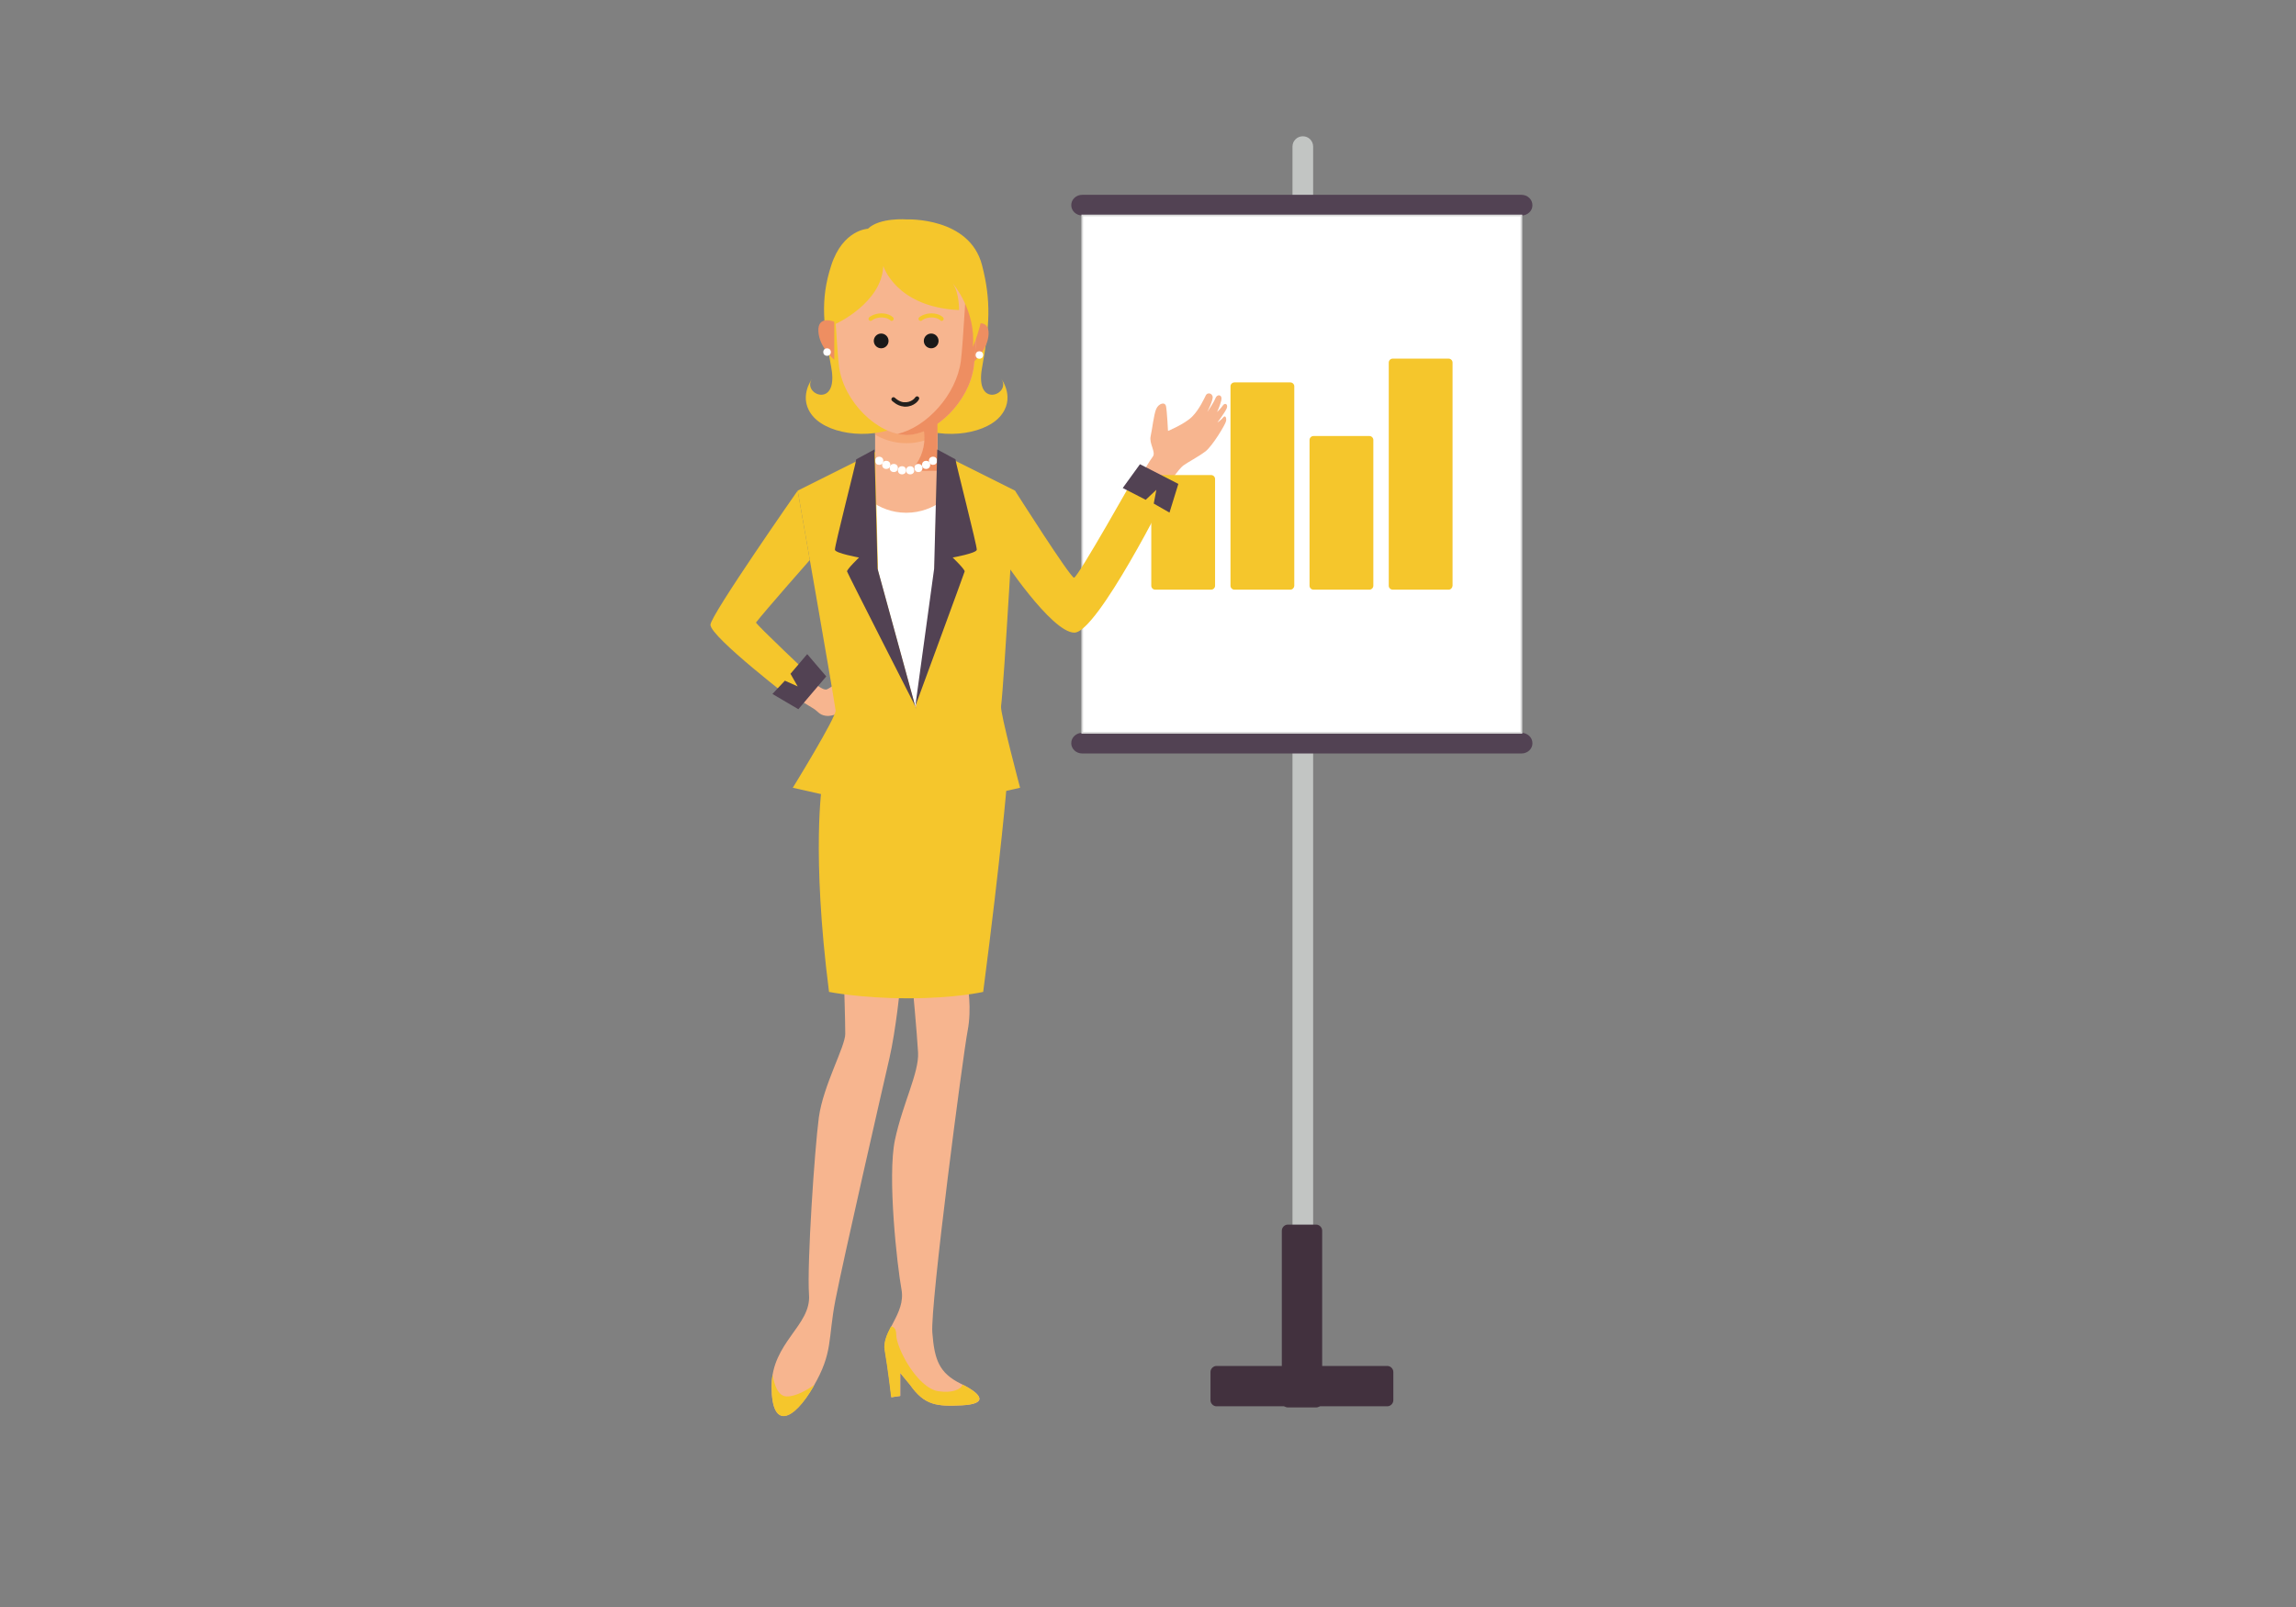 <svg version="1.1" id="Calque_1" xmlns="http://www.w3.org/2000/svg" x="0" y="0" viewBox="0 0 1400 980" xml:space="preserve"><rect x="0" y="0" width="1400" height="980" fill="#808080" stroke="none"/><style>.st1{fill:#42313e}.st2{fill:#524253}.st4{fill:#f7b58f}.st5{fill:#fff}.st7{fill:#f5c62c}.st8{fill:#ee8e61}.st9{fill:#191919}</style><path id="XMLID_111_" d="M794.4 784.1c-3.5 0-6.3-2.8-6.3-6.3V89.4c0-3.5 2.8-6.3 6.3-6.3s6.3 2.8 6.3 6.3v688.3c0 3.5-2.8 6.4-6.3 6.4z" fill="#c2c5c3"/><path id="XMLID_110_" class="st1" d="M802.5 858.3h-17.2c-2 0-3.7-1.7-3.7-3.7V750.5c0-2 1.7-3.7 3.7-3.7h17.2c2 0 3.7 1.7 3.7 3.7v104.1c-.1 2.1-1.7 3.7-3.7 3.7z"/><path id="XMLID_109_" class="st1" d="M738.1 853.9v-17.2c0-2 1.7-3.7 3.7-3.7h104.1c2 0 3.7 1.7 3.7 3.7v17.2c0 2-1.7 3.7-3.7 3.7H741.8c-2 0-3.7-1.7-3.7-3.7z"/><path id="XMLID_108_" class="st2" d="M927.8 131.4H659.9c-3.7 0-6.7-2.8-6.7-6.3s3-6.3 6.7-6.3h267.8c3.7 0 6.7 2.8 6.7 6.3.1 3.4-2.9 6.3-6.6 6.3z"/><path id="XMLID_107_" class="st2" d="M927.8 459.5H659.9c-3.7 0-6.7-2.8-6.7-6.3s3-6.3 6.7-6.3h267.8c3.7 0 6.7 2.8 6.7 6.3.1 3.4-2.9 6.3-6.6 6.3z"/><path id="XMLID_106_" fill="#fff" stroke="#dadada" stroke-miterlimit="10" d="M659.9 131.4h267.8v315.5H659.9z"/><path id="XMLID_101_" class="st4" d="M590 600.8s2.7 14 0 27.9c-2.7 14-22.9 167.5-21.5 184 1.3 16.4 4 24.6 17.5 31.2 13.5 6.6 16.2 12.3.7 13.1s-22.9 0-31.6-12.3l-6.1-7.4v14l-5.4.8s-2-17.2-4-28.7 12.8-22.2 10.1-37-8.7-69-4-91.2 14.8-41.1 14.1-53.4c-.7-12.3-3.4-41.1-3.4-41.1H590v.1z"/><path id="XMLID_100_" class="st4" d="M549 600.8s-2.7 27.4-6.7 44.7-28.2 123.1-32.9 147.3c-4.7 24.3-1.3 31.8-13.4 52.7s-25.5 26.9-25.5 0 24.2-37.1 22.8-55.9c-1.3-18.8 3.4-88.6 6-108.2 2.7-19.6 16.1-43.1 16.1-50.9 0-7.8-.7-29.8-.7-29.8H549v.1z"/><path id="XMLID_97_" class="st4" d="M579.1 283.7h-52.9l-9.1 66.8 41.3 81.6 29.8-81.6z"/><path id="XMLID_96_" class="st4" d="M533.6 258h38.1v29.1h-38.1z"/><path id="XMLID_95_" class="st5" d="M524.4 299.5s10.1 13.2 28.2 13.2 28.6-13.2 28.6-13.2v77.4l-22.9 53.8-33.9-52.3v-78.9z"/><path id="XMLID_94_" d="M533.6 265.1c4 2.3 10.6 5.2 19.1 5.2 8.4 0 15.1-2.9 19.1-5.2V254h-38.1l-.1 11.1z" fill="#f5a673"/><path id="XMLID_140_" class="st7" d="M610.6 231.1c6.3 9.4-16.4 18.5-11.8-6.8 4.6-25.3 5.7-40.6 0-62.6-7.6-29.5-45.9-27.9-45.9-27.9s-16.5-1.3-23.7 5.7c0 0-15.2.5-22.3 22.2-7.1 21.7-4.6 37.3 0 62.6s-18.1 16.2-11.8 6.8c0 0-9.1 12 1 23.2 10.2 11.2 37.5 14.6 56.7 3.4 19.2 11.2 46.5 7.8 56.7-3.4 10.2-11.2 1.1-23.2 1.1-23.2z"/><path id="XMLID_91_" class="st8" d="M508.7 196.2s-10.1-4.2-9.7 5.7 9.7 17.5 9.7 17.5v-23.2z"/><path id="XMLID_89_" class="st8" d="M593.1 198s10.1-4.2 9.7 5.7c-.4 9.9-9.7 17.5-9.7 17.5V198z"/><path id="XMLID_88_" class="st4" d="M552.7 155.1c-2.3-.1-33.2-.8-44.5 19 0 0 2.2 40.3 3.4 49.4 2.8 21.4 23.4 41.5 41 41.7h.2c17.6-.2 38.1-20.3 41-41.7 1.2-9.1 3.4-49.4 3.4-49.4-11.3-19.8-42.2-19.1-44.5-19z"/><circle id="XMLID_46_" class="st5" cx="504.3" cy="214.7" r="2.3"/><circle id="XMLID_45_" class="st5" cx="597.2" cy="216.5" r="2.3"/><path id="XMLID_40_" class="st4" d="M495.2 415.3s6.1 6 9 5.1c1.9-.6 14.1-9.7 16.2-9.8 2.2-.1 11.7 2.9 13.6 3 2 .2 2.8 3.2-2.9 2.8-5.9-.4-9.5-1.3-10-1.3-.6.1-5.5 2.6-5.5 2.6s6.2-.7 7.3-.3c1.2.4 10.9 7.4 12.3 10.1 1.3 2.7-6.3 11.7-10.5 10.4-4.2-1.3-6-5.2-9.4-4.3-3.4.9-8 3.6-11.9 2.9-3.9-.6-4.6-2.7-7.4-4.4-2.8-1.7-8.6-5.3-8.6-5.3l7.8-11.5z"/><circle id="XMLID_222_" class="st9" cx="567.8" cy="207.9" r="4.5"/><circle id="XMLID_221_" class="st9" cx="537.3" cy="207.9" r="4.5"/><path id="XMLID_92_" d="M552 248c-.4 0-.7 0-1.1-.1-4-.4-6.8-3.4-7-3.5-.5-.5-.5-1.3 0-1.8s1.3-.5 1.8 0c0 0 2.4 2.4 5.3 2.7 4.8.4 7-2.8 7.1-3 .4-.6 1.2-.8 1.8-.4.6.4.8 1.2.4 1.7-.1.4-2.7 4.4-8.3 4.4z" fill="#23201d"/><path id="XMLID_386_" class="st8" d="M588.1 164.3c.5.7 1 1.5 1.5 2.3 0 0-2.4 43.6-3.7 53.5-2.8 20.9-21.2 40.6-38.7 44.5 1.8.4 3.6.6 5.4.7h.2c17.6-.2 38.1-20.3 41-41.7 1.2-9.1 3.4-49.4 3.4-49.4-2.4-4.2-5.5-7.4-9.1-9.9z"/><path id="XMLID_385_" class="st8" d="M562.3 258c.9 2.8 1.4 5.8 1.4 8.9 0 7.9-3.2 15-8.4 20.2h16.3V258h-9.3z"/><g id="XMLID_375_"><circle id="XMLID_37_" class="st5" cx="536.1" cy="281" r="2.5"/><circle id="XMLID_36_" class="st5" cx="540.4" cy="283.5" r="2.5"/><circle id="XMLID_35_" class="st5" cx="545" cy="285.4" r="2.5"/><circle id="XMLID_34_" class="st5" cx="550" cy="286.8" r="2.5"/><circle id="XMLID_33_" class="st5" cx="555" cy="286.8" r="2.5"/><circle id="XMLID_32_" class="st5" cx="560" cy="285.4" r="2.5"/><circle id="XMLID_31_" class="st5" cx="564.7" cy="283.5" r="2.5"/><circle id="XMLID_30_" class="st5" cx="568.9" cy="281" r="2.5"/></g><path id="XMLID_99_" class="st4" d="M697.5 287.1s3.3-5.8 5.4-8.6c2.1-2.8-2.3-7.9-1.3-12.4s1.9-13.2 3.4-16.7c1.5-3.4 5.4-4.6 6-1.6s1.2 15 1.2 15 10.2-4.2 14.7-8.7c4.5-4.5 7.5-11.4 8.4-13.1.9-1.7 3.6-1.4 4.1.8.5 2.1-3.3 9.5-3.3 9.5s3.9-5.6 5-8.4c1.1-2.9 4.4-2.3 3.6 1.2-.8 3.5-2.6 7.2-2.6 7.2s2.4-2.3 3.6-4.1c1.2-1.8 3.3-.7 2.3 1.8-1.1 2.6-5.7 8.7-5.7 8.7s2.6-1.8 3.6-3.2c1.1-1.4 2.1 0 1.7 2.3-.5 2.3-8.4 15.3-12.6 18.5-4.2 3.2-10.8 6.6-13.5 8.6s-9.1 11.3-9.1 11.3l-14.9-8.1z"/><path id="XMLID_220_" class="st7" d="M574.2 195.7c-.3 0-.7-.1-.9-.4-.1-.1-1.7-1.7-5.3-1.7-3.7 0-5.8 1.7-5.8 1.8-.5.4-1.3.4-1.8-.1s-.4-1.3.1-1.8c.1-.1 2.8-2.4 7.5-2.4 4.8 0 7 2.4 7.1 2.5.5.5.4 1.3-.1 1.8-.2.2-.5.3-.8.3z"/><path id="XMLID_93_" class="st7" d="M543.7 195.7c-.3 0-.7-.1-.9-.4-.1-.1-1.7-1.7-5.3-1.7-3.7 0-5.8 1.7-5.8 1.8-.5.4-1.3.4-1.8-.1s-.4-1.3.1-1.8c.1-.1 2.8-2.4 7.5-2.4 4.8 0 7 2.4 7.1 2.5.5.5.4 1.3-.1 1.8-.2.2-.5.3-.8.3z"/><path id="XMLID_49_" class="st7" d="M538.6 162.2s7.6 25.1 46.2 26.9c0 0 .2-10.4-3.8-16.2 0 0 14.3 16.5 12.2 38.7 0 0 9.9-22 6.3-42.1-3.7-20.1-54.6-25-62.4-18 0 0-27.5-.1-29.6 21.4s2.1 24.6 2.1 24.6 28-12.6 29-35.3z"/><path id="XMLID_38_" class="st7" d="M548.9 837.3l6.1 7.4c8.7 12.3 16.2 13.1 31.6 12.3 15-.8 12.9-6.3.4-12.6-1.3 2.9-6.1 5.3-14.9 4-12.8-2-25.6-26.4-25.6-34.4 0-3.7-1.5-4.9-3.2-5.1-2.6 4.9-4.7 9.7-3.9 14.5 2 11.5 4 28.7 4 28.7l5.4-.8v-14h.1z"/><path id="XMLID_29_" class="st7" d="M496.5 844.6c-4.3 3-11.1 7-16.7 7-5.5 0-7.8-7.4-8.7-13.4-.4 2.3-.6 4.8-.6 7.4 0 26.9 13.4 20.9 25.5 0 .1-.4.3-.7.5-1z"/><path id="XMLID_98_" class="st7" d="M613.9 478.3l-59.9 11v-.1l-.2.1-.2-.1v.1l-52.3-11s-6.7 41.4 4.2 126.6c0 0 19.3 3.9 48 3.9h.4c28.8 0 45.6-3.9 45.6-3.9 11.1-85.2 14.4-126.6 14.4-126.6z"/><path id="XMLID_44_" class="st7" d="M618.9 299.2l-47.2-23.6-1.8 72.7-11.5 83.9-23-83.9-1.8-72.7-47.2 23.6s21.2 120.6 23.1 134c.6 3.9-26.1 47.2-26.1 47.2l69.3 15.6 69.3-15.6s-12.2-45.8-11.6-49.7c1.8-13.4 8.5-131.5 8.5-131.5z"/><path id="XMLID_41_" class="st7" d="M486.4 299.2s-53.2 76.1-53.2 81.8c0 7.5 51.6 47 51.6 47l11.4-14s-35.8-33.7-35.2-34.4c5.4-7 32.8-38.1 32.8-38.1l-7.4-42.3z"/><path id="XMLID_576_" class="st7" d="M738.5 359.6h-34.1c-1.3 0-2.4-1.1-2.4-2.4v-65.1c0-1.3 1.1-2.4 2.4-2.4h34.1c1.3 0 2.4 1.1 2.4 2.4v65.1c0 1.3-1.1 2.4-2.4 2.4z"/><path id="XMLID_578_" class="st7" d="M786.8 359.6h-34.1c-1.3 0-2.4-1.1-2.4-2.4V235.6c0-1.3 1.1-2.4 2.4-2.4h34.1c1.3 0 2.4 1.1 2.4 2.4v121.7c-.1 1.2-1.1 2.3-2.4 2.3z"/><path id="XMLID_579_" class="st7" d="M835 359.6h-34.1c-1.3 0-2.4-1.1-2.4-2.4v-88.9c0-1.3 1.1-2.4 2.4-2.4H835c1.3 0 2.4 1.1 2.4 2.4v88.9c0 1.3-1.1 2.4-2.4 2.4z"/><path id="XMLID_580_" class="st7" d="M883.3 359.6h-34.1c-1.3 0-2.4-1.1-2.4-2.4V221.1c0-1.3 1.1-2.4 2.4-2.4h34.1c1.3 0 2.4 1.1 2.4 2.4v136.1c-.1 1.3-1.1 2.4-2.4 2.4z"/><path id="XMLID_28_" class="st7" d="M618.9 299.2s33.7 53.1 36 53.1 37.4-62.5 37.4-62.5l19.9 9.8s-43.1 86.2-57.1 86.2c-14.1 0-44.8-46.8-44.8-46.8l8.6-39.8z"/><path id="XMLID_27_" class="st2" d="M695.1 283.1l-10.5 14.5 14 7.2 6.5-6.1-1.6 8.4 9.6 5.5 5.4-17.5z"/><path id="XMLID_39_" class="st2" d="M503.8 412.5l-11.6-13.6-10.2 12 4.4 7.7-7.8-3.5-7.6 8.1 15.8 9.3z"/><path id="XMLID_2_" class="st2" d="M522.1 280.1c-.1 2.1-13.3 53.1-13 55.2s14.7 4.7 14.7 4.7-7.6 7.3-7.3 8.5 41.6 82.2 41.6 82.2l-23-83.9-1.9-72.7"/><path id="XMLID_1_" class="st2" d="M582.6 280.1c.1 2.1 13.3 53.1 13 55.2s-14.7 4.7-14.7 4.7 7.6 7.3 7.3 8.5-30.1 82.2-30.1 82.2l11.5-83.9 1.9-72.7"/></svg>